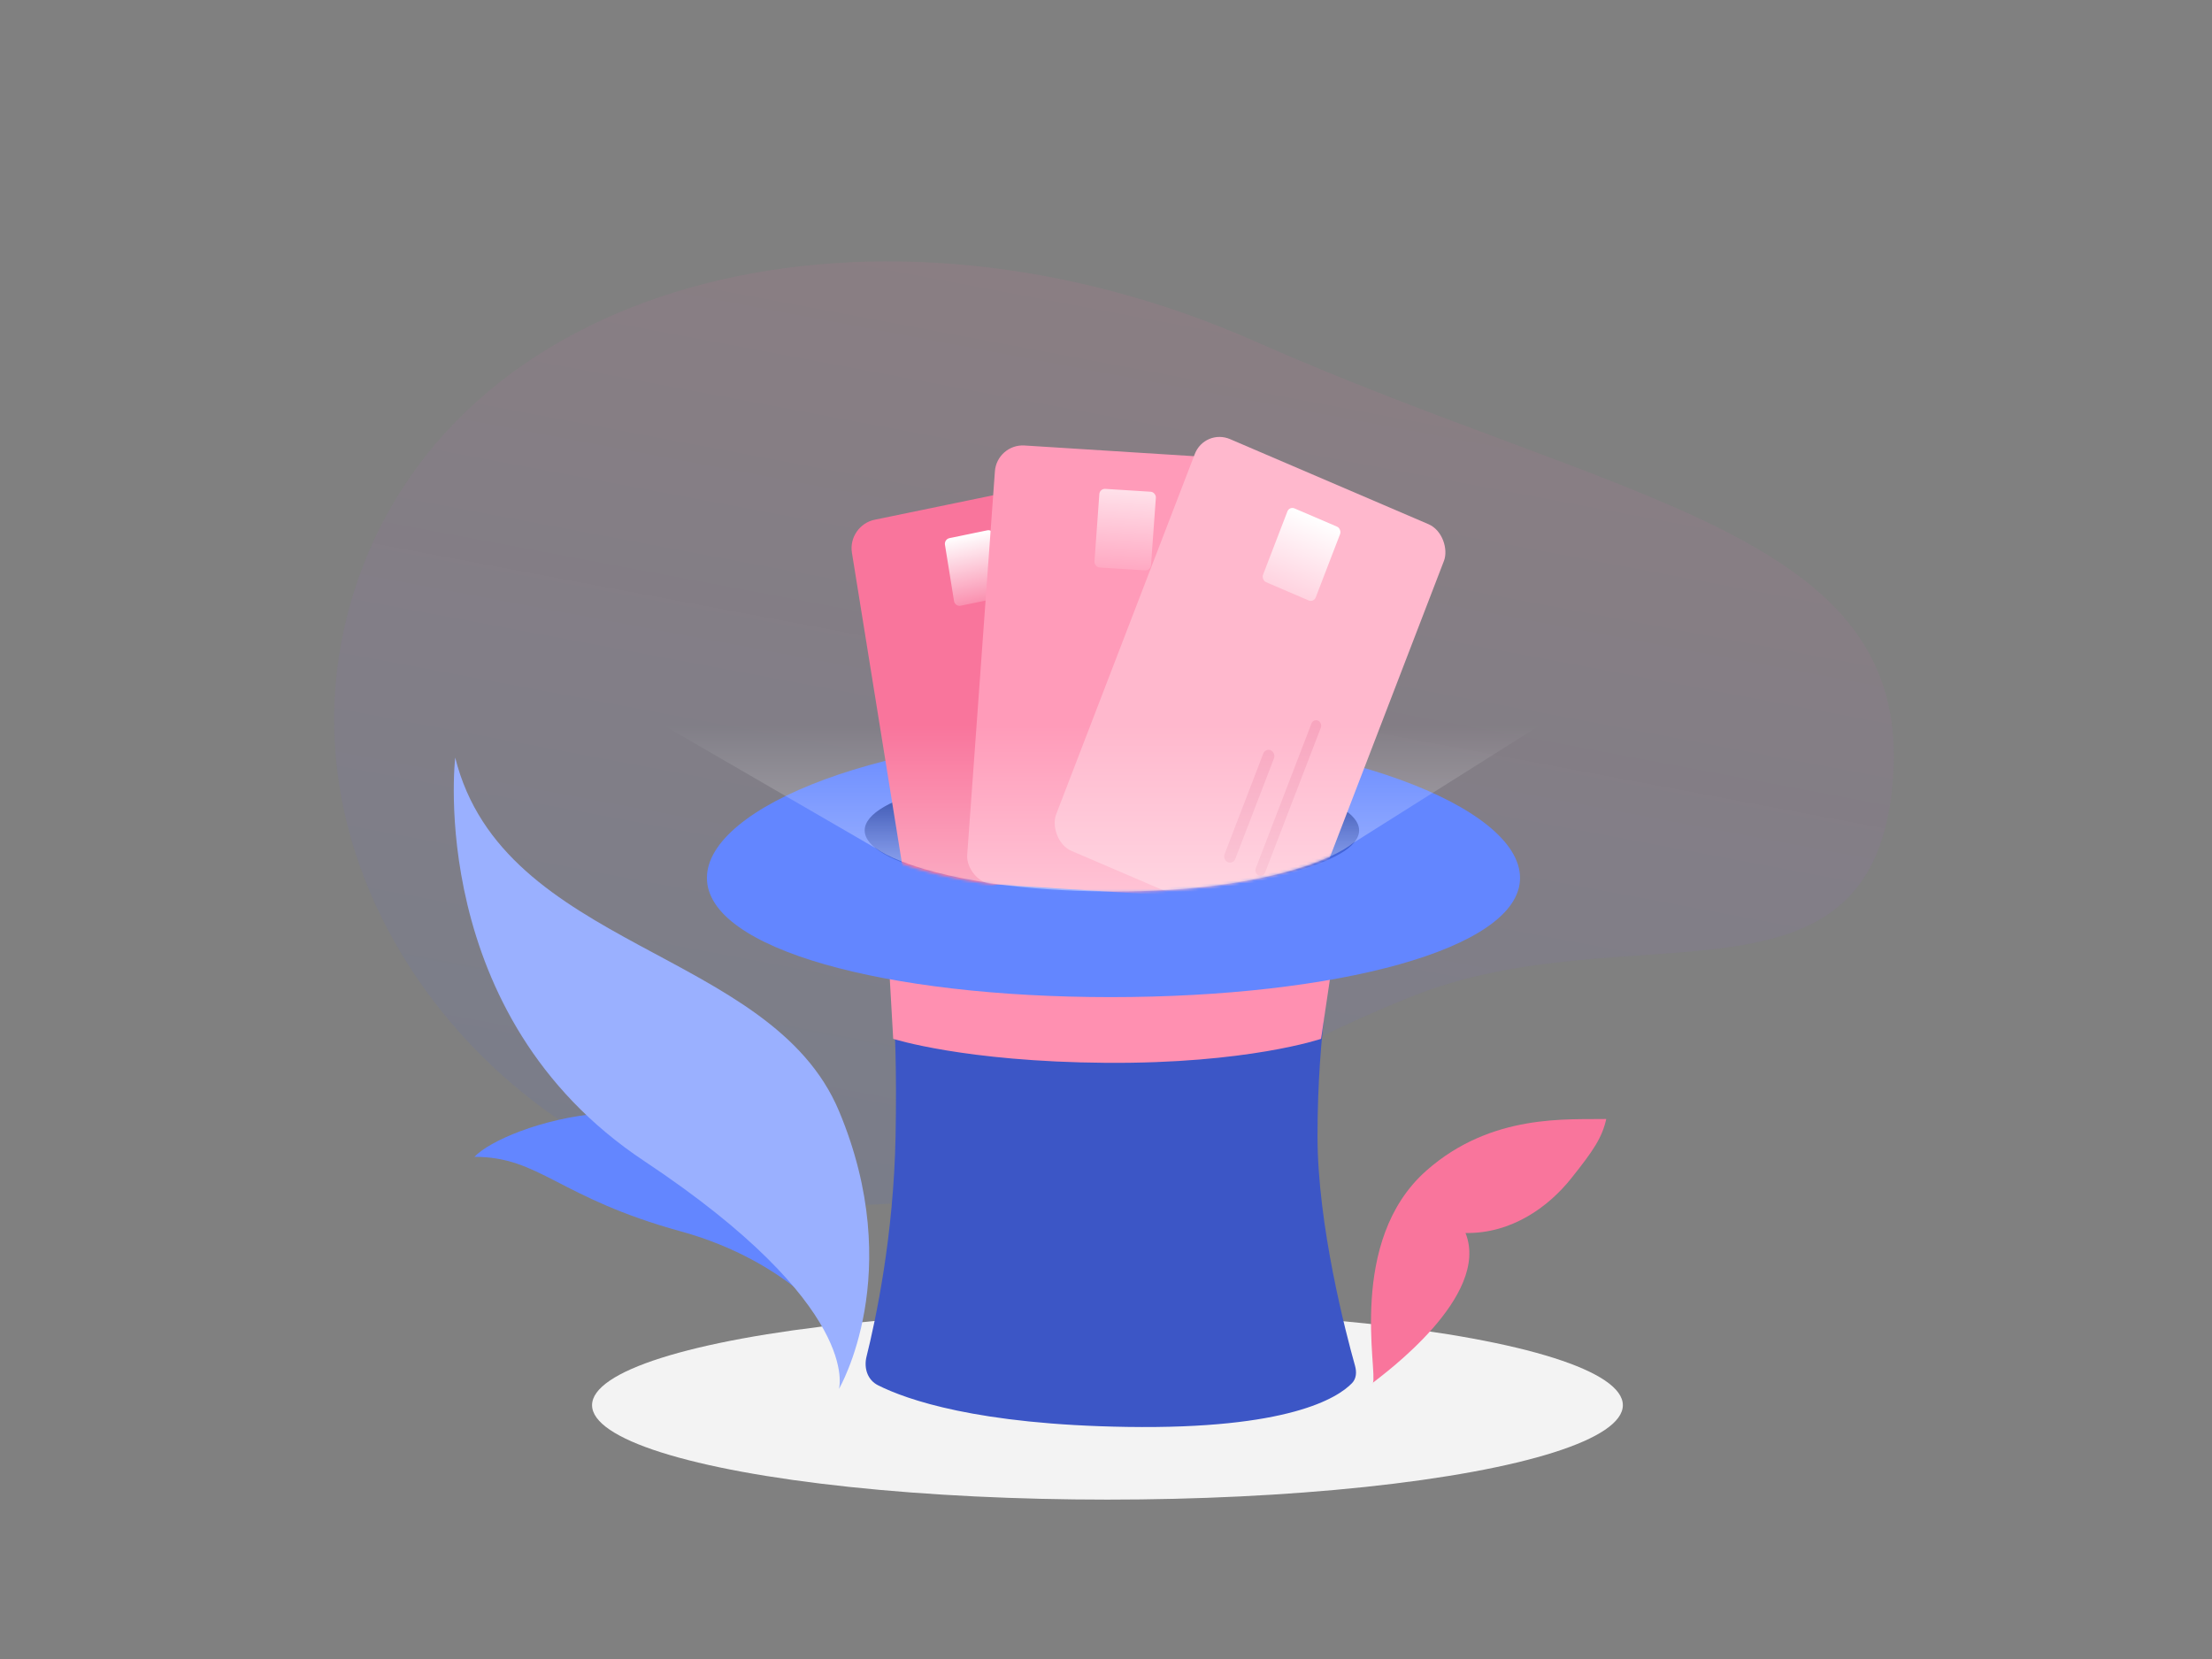 <svg width="800" height="600" viewBox="0 0 800 600" fill="none" xmlns="http://www.w3.org/2000/svg">
<rect x="0" y="0" width="800" height="600" fill="#808080" stroke="none"/>
<path d="M684.638 281.596C677.946 371.13 589.197 328.602 509.835 360.672C414.917 399.029 404.162 435.65 298.736 436.069C193.31 436.488 90.989 324.253 128.916 211.273C166.843 98.292 318.768 63.799 453.451 123.276C588.134 182.753 691.329 192.062 684.638 281.596Z" fill="url(#paint0_linear)" fill-opacity="0.1"/>
<ellipse cx="400.526" cy="508.2" rx="186.4" ry="34.154" fill="#F3F3F3"/>
<path d="M246.255 445.349C201.772 433.1 195.314 418.38 171.6 418.38C182 407.143 247.27 385.075 278.156 426.245C309.041 467.416 303.387 481.35 303.387 481.35C303.387 481.35 286.198 456.347 246.255 445.349Z" fill="#6386FF"/>
<path d="M232.941 419.878C153.634 367.2 164.633 274 164.633 274C181.999 343.466 278.769 343.073 303.412 401.775C328.054 460.476 303.412 502.339 303.412 502.339C303.412 502.339 312.248 472.556 232.941 419.878Z" fill="#9AB0FF"/>
<path d="M515.867 423.374C539.479 402.512 567.313 405.01 580.925 404.699C579.408 411.457 576.343 416.027 568.238 426.189C560.133 436.351 546.857 446.198 530.025 445.932C539.162 468.849 500.307 497.063 496.53 500.078C496.479 500.187 496.418 500.261 496.345 500.299C496.148 500.401 496.224 500.322 496.53 500.078C498.316 496.225 487.166 448.732 515.867 423.374Z" fill="#F9759C"/>
<path d="M321.153 346.009H482.096C482.096 346.009 476.494 372.507 476.494 410.884C476.494 443.149 486.781 482.28 490.057 493.925C490.686 496.162 490.592 498.556 488.978 500.227C483.704 505.688 465.756 516.939 407.688 516.063C353.526 515.247 327.876 506.195 317.523 500.986C313.713 499.069 312.364 494.74 313.398 490.602C316.646 477.604 323.206 447.148 323.899 410.884C324.824 362.476 321.153 346.009 321.153 346.009Z" fill="#3C56C6"/>
<path d="M321.32 345.552H482.263L477.784 375.705C477.784 375.705 451.215 384.775 399.982 384.386C348.748 383.996 323.039 375.705 323.039 375.705L321.32 345.552Z" fill="#FF90B1"/>
<path d="M549.741 317.509C549.741 343.352 482.886 360.625 401.68 360.625C320.475 360.625 255.669 343.352 255.669 317.509C255.669 291.666 320.475 265.689 401.68 265.689C482.886 265.689 549.741 291.666 549.741 317.509Z" fill="#6386FF"/>
<ellipse cx="402.131" cy="300.323" rx="89.408" ry="21.93" fill="url(#paint1_linear)"/>
<mask id="mask0" mask-type="alpha" maskUnits="userSpaceOnUse" x="213" y="108" width="366" height="215">
<path d="M315.434 307.148L213.99 248.719V108.233H578.93V248.719L489.092 305C482.071 310.871 454.876 322.614 402.263 322.614C349.65 322.614 322.455 312.303 315.434 307.148Z" fill="#C4C4C4"/>
</mask>
<g mask="url(#mask0)">
<rect width="85.285" height="138.358" rx="10" transform="matrix(0.979 -0.202 0.159 0.987 306.515 189.994)" fill="#F9759C"/>
<rect width="6.014" height="51.984" transform="matrix(0.979 -0.202 0.159 0.987 382.337 255.108)" fill="#CACACA"/>
<rect width="6.014" height="37.589" transform="matrix(0.979 -0.202 0.159 0.987 374.325 271.447)" fill="#CACACA"/>
<rect width="18.043" height="24.792" rx="2" transform="matrix(0.979 -0.202 0.159 0.987 341.435 195.024)" fill="url(#paint2_linear)"/>
<rect width="96.838" height="159.189" rx="10" transform="matrix(0.998 0.063 -0.072 0.997 360.54 160.486)" fill="#FF9BB9"/>
<rect width="6.829" height="59.811" transform="matrix(0.998 0.063 -0.072 0.997 427.105 255.99)" fill="#CACACA"/>
<rect width="6.829" height="43.248" transform="matrix(0.998 0.063 -0.072 0.997 413.987 271.754)" fill="#CACACA"/>
<rect opacity="0.7" width="20.487" height="28.525" rx="2" transform="matrix(0.998 0.063 -0.072 0.997 397.736 176.68)" fill="url(#paint3_linear)"/>
<rect width="98.059" height="159.645" rx="10" transform="matrix(0.919 0.394 -0.359 0.933 435.697 154.883)" fill="#FFB8CD"/>
<rect width="3.7" height="59.982" rx="1.85" transform="matrix(0.919 0.394 -0.359 0.933 474.993 259.9)" fill="#F8A6BF"/>
<rect width="4.231" height="43.372" rx="2.116" transform="matrix(0.919 0.394 -0.359 0.933 457.658 270.524)" fill="#F8A6BF"/>
<rect width="20.745" height="28.607" rx="2" transform="matrix(0.919 0.394 -0.359 0.933 466.328 183.082)" fill="url(#paint4_linear)"/>
</g>
<path d="M317.038 306.967L216.306 248.591V108.233H578.685V248.591L489.477 304.821C482.506 310.687 455.501 322.419 403.257 322.419C351.013 322.419 324.009 312.117 317.038 306.967Z" fill="url(#paint5_linear)" fill-opacity="0.5"/>
<defs>
<linearGradient id="paint0_linear" x1="435.645" y1="94.941" x2="369.593" y2="445.117" gradientUnits="userSpaceOnUse">
<stop stop-color="#EE729D"/>
<stop offset="1" stop-color="#4066EA" stop-opacity="0.91"/>
</linearGradient>
<linearGradient id="paint1_linear" x1="402.131" y1="278.393" x2="402.131" y2="322.252" gradientUnits="userSpaceOnUse">
<stop stop-color="#001E87"/>
<stop offset="1" stop-color="#001E87" stop-opacity="0"/>
</linearGradient>
<linearGradient id="paint2_linear" x1="9.021" y1="0" x2="9.021" y2="24.792" gradientUnits="userSpaceOnUse">
<stop stop-color="white"/>
<stop offset="1" stop-color="white" stop-opacity="0.2"/>
</linearGradient>
<linearGradient id="paint3_linear" x1="10.243" y1="0" x2="10.243" y2="28.525" gradientUnits="userSpaceOnUse">
<stop stop-color="white"/>
<stop offset="1" stop-color="white" stop-opacity="0.2"/>
</linearGradient>
<linearGradient id="paint4_linear" x1="10.373" y1="0" x2="10.373" y2="28.607" gradientUnits="userSpaceOnUse">
<stop stop-color="white"/>
<stop offset="1" stop-color="white" stop-opacity="0.38"/>
</linearGradient>
<linearGradient id="paint5_linear" x1="397.495" y1="262.421" x2="397.495" y2="322.419" gradientUnits="userSpaceOnUse">
<stop stop-color="white" stop-opacity="0"/>
<stop offset="1" stop-color="white" stop-opacity="0.8"/>
</linearGradient>
</defs>
</svg>
